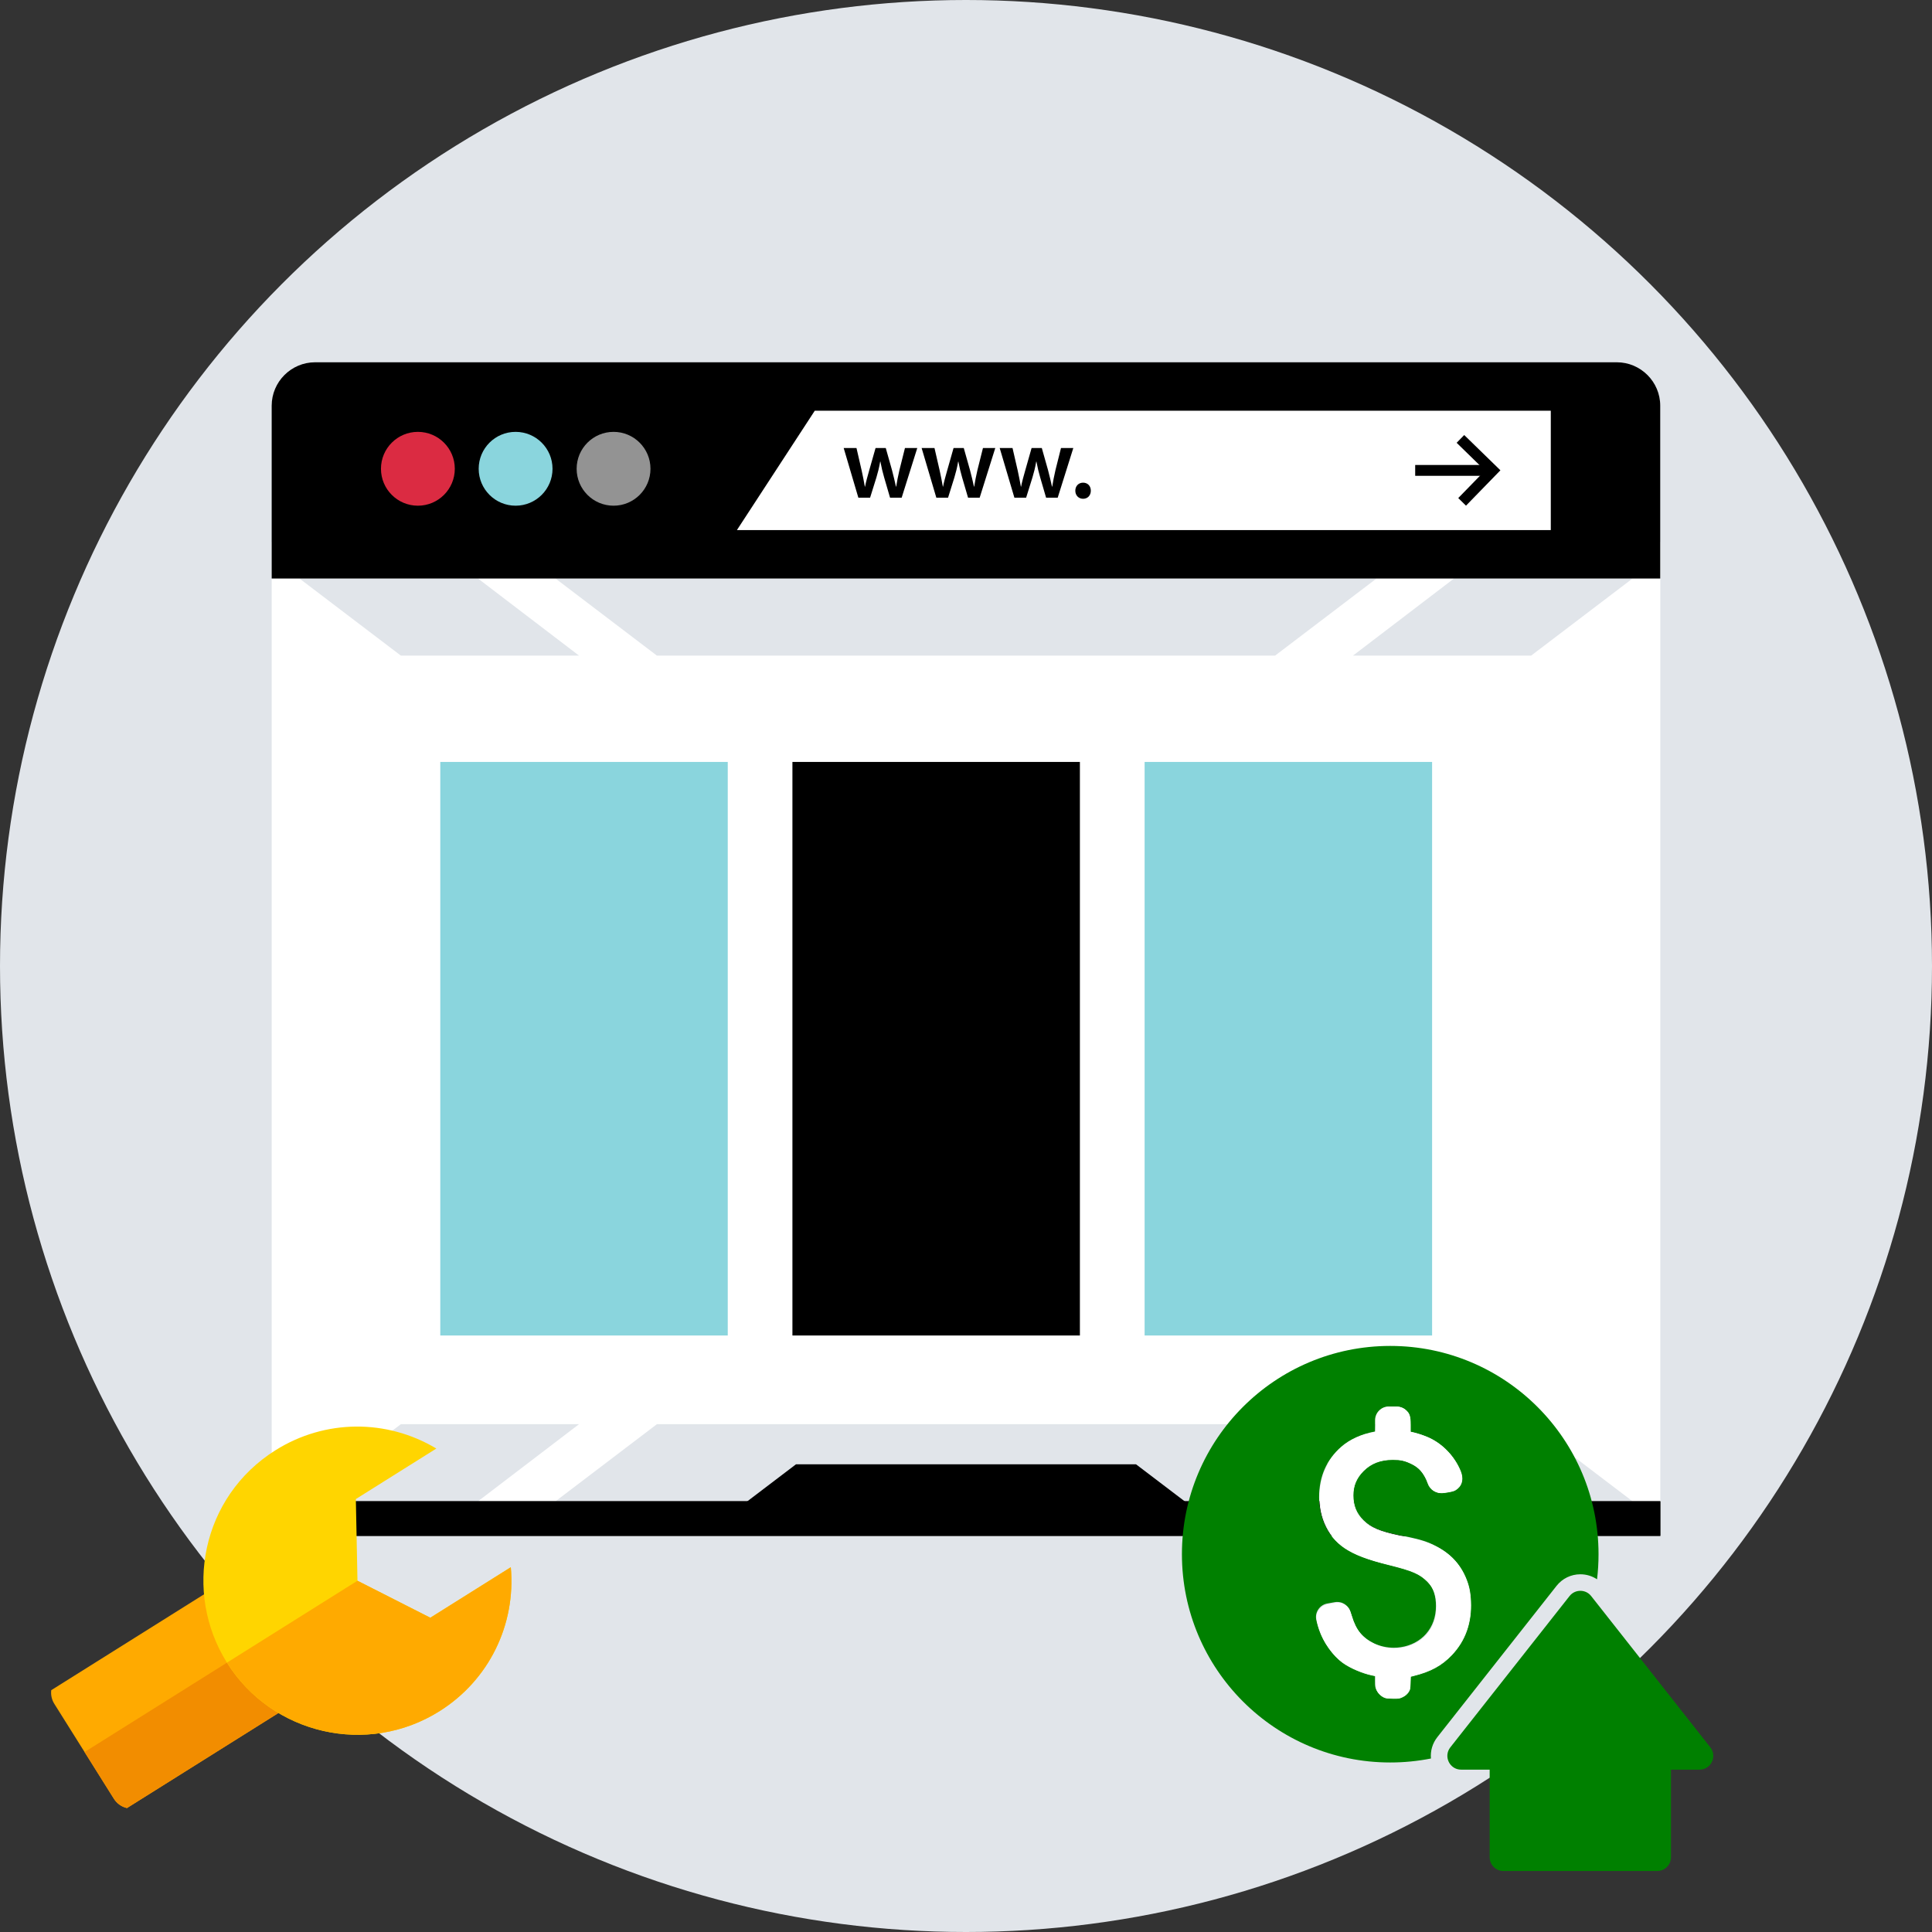 <?xml version="1.0" encoding="UTF-8" standalone="no"?>
<!-- Generator: Adobe Illustrator 19.0.0, SVG Export Plug-In . SVG Version: 6.00 Build 0)  -->

<svg
   xmlns:dc="http://purl.org/dc/elements/1.1/"
   xmlns:cc="http://creativecommons.org/ns#"
   xmlns:rdf="http://www.w3.org/1999/02/22-rdf-syntax-ns#"
   xmlns:svg="http://www.w3.org/2000/svg"
   xmlns="http://www.w3.org/2000/svg"
   xmlns:sodipodi="http://sodipodi.sourceforge.net/DTD/sodipodi-0.dtd"
   xmlns:inkscape="http://www.inkscape.org/namespaces/inkscape"
   version="1.1"
   id="Layer_1"
   x="0px"
   y="0px"
   viewBox="0 0 512 512"
   style="enable-background:new 0 0 512 512;"
   xml:space="preserve"
   sodipodi:docname="mantenimiento_web.svg"
   inkscape:version="0.92.2 (5c3e80d, 2017-08-06)"><rect x="0" y="0" width="512" height="512" fill="#333333" stroke="none"/><defs
     id="defs89" /><sodipodi:namedview
     pagecolor="#ffffff"
     bordercolor="#666666"
     borderopacity="1"
     objecttolerance="10"
     gridtolerance="10"
     guidetolerance="10"
     inkscape:pageopacity="0"
     inkscape:pageshadow="2"
     inkscape:window-width="1280"
     inkscape:window-height="737"
     id="namedview87"
     showgrid="false"
     inkscape:zoom="0.65182473"
     inkscape:cx="448.34727"
     inkscape:cy="151.375"
     inkscape:window-x="-8"
     inkscape:window-y="-8"
     inkscape:window-maximized="1"
     inkscape:current-layer="Layer_1" /><circle
     style="fill:#E1E5EA;"
     cx="256"
     cy="256"
     r="256"
     id="circle2" /><rect
     x="74.872"
     y="146.472"
     style="fill:#FFFFFF;"
     width="362.24"
     height="257.68"
     id="rect4" /><g
     id="g18"><polygon
       style="fill:#E1E5EA;"
       points="337.912,377.424 174.088,377.424 147.224,397.848 364.776,397.848  "
       id="polygon6" /><polygon
       style="fill:#E1E5EA;"
       points="153.448,377.424 106.232,377.424 79.368,397.848 126.68,397.848  "
       id="polygon8" /><polygon
       style="fill:#E1E5EA;"
       points="405.768,377.424 358.552,377.424 385.32,397.848 432.632,397.848  "
       id="polygon10" /><polygon
       style="fill:#E1E5EA;"
       points="337.912,173.744 174.088,173.744 147.224,153.32 364.776,153.32  "
       id="polygon12" /><polygon
       style="fill:#E1E5EA;"
       points="153.448,173.744 106.232,173.744 79.368,153.32 126.68,153.32  "
       id="polygon14" /><polygon
       style="fill:#E1E5EA;"
       points="405.768,173.744 358.552,173.744 385.32,153.32 432.632,153.32  "
       id="polygon16" /></g><path
     style="fill:#FFFFFF;"
     d="M434.248,149.352v251.92H77.752v-251.92H434.248 M440,143.6H72v263.416h368V143.6L440,143.6z"
     id="path20" /><path
     d="M72,153.32v-45.808c0-6.328,5.176-11.504,11.504-11.504h344.968c6.328,0,11.504,5.176,11.504,11.504v45.808H72L72,153.32z"
     id="path22" /><polygon
     style="fill:#FFFFFF;"
     points="410.976,140.48 195.288,140.48 215.92,108.848 410.976,108.848 "
     id="polygon24" /><circle
     style="fill:#DB2B42;"
     cx="110.744"
     cy="124.232"
     r="9.784"
     id="circle26" /><circle
     style="fill:#8AD5DD;"
     cx="136.64"
     cy="124.232"
     r="9.784"
     id="circle28" /><circle
     style="fill:#939393;"
     cx="162.6"
     cy="124.232"
     r="9.784"
     id="circle30" /><path
     d="M226.976,118.728l1.376,5.976c0.296,1.4,0.6,2.832,0.84,4.264h0.056c0.272-1.432,0.704-2.896,1.08-4.24l1.704-6h2.704  l1.648,5.84c0.4,1.544,0.752,2.976,1.056,4.408h0.056c0.216-1.432,0.512-2.864,0.864-4.408l1.464-5.84h3.264l-4.136,13.16h-3.08  l-1.56-5.352c-0.4-1.376-0.704-2.624-1-4.216h-0.056c-0.272,1.624-0.616,2.92-1,4.216l-1.672,5.352h-3.112l-3.888-13.16H226.976z"
     id="path32" /><path
     d="M247.648,118.728l1.376,5.976c0.296,1.4,0.6,2.832,0.84,4.264h0.056c0.272-1.432,0.704-2.896,1.08-4.24l1.704-6h2.704  l1.648,5.84c0.4,1.544,0.752,2.976,1.056,4.408h0.056c0.216-1.432,0.512-2.864,0.864-4.408l1.464-5.84h3.264l-4.136,13.16h-3.08  l-1.568-5.352c-0.4-1.376-0.704-2.624-1-4.216h-0.056c-0.272,1.624-0.616,2.92-1,4.216l-1.672,5.352h-3.112l-3.896-13.16H247.648z"
     id="path34" /><path
     d="M268.328,118.728l1.376,5.976c0.296,1.4,0.6,2.832,0.84,4.264h0.056c0.272-1.432,0.704-2.896,1.08-4.24l1.704-6h2.704  l1.648,5.84c0.4,1.544,0.752,2.976,1.056,4.408h0.056c0.216-1.432,0.512-2.864,0.864-4.408l1.464-5.84h3.264l-4.136,13.16h-3.08  l-1.56-5.352c-0.4-1.376-0.704-2.624-1-4.216h-0.056c-0.272,1.624-0.616,2.92-1,4.216l-1.672,5.352h-3.112l-3.896-13.16H268.328z"
     id="path36" /><path
     d="M284.968,130.048c0-1.248,0.864-2.136,2.056-2.136c1.216,0,2.056,0.864,2.056,2.136c0,1.216-0.808,2.136-2.056,2.136  C285.816,132.176,284.968,131.256,284.968,130.048z"
     id="path38" /><polygon
     points="318.304,401.168 193.696,401.168 210.944,388.056 301.056,388.056 "
     id="polygon40" /><rect
     x="72"
     y="397.848"
     width="368"
     height="9.176"
     id="rect42" /><polygon
     points="432.632,397.848 385.32,397.848 364.776,397.848 147.224,397.848 126.68,397.848 79.368,397.848 72,397.848   72,407.024 440,407.024 440,397.848 "
     id="polygon44" /><polygon
     points="388.504,134.008 386.448,131.992 393.56,124.696 386.024,117.344 388.032,115.288 397.624,124.632 "
     id="polygon46" /><rect
     x="375.04"
     y="123.224"
     width="18.984"
     height="2.872"
     id="rect48" /><rect
     x="116.68"
     y="201.92"
     style="fill:#8AD5DD;"
     width="76.184"
     height="152"
     id="rect50" /><rect
     x="210"
     y="201.92"
     width="76.184"
     height="152"
     id="rect52" /><rect
     x="303.336"
     y="201.92"
     style="fill:#8AD5DD;"
     width="76.184"
     height="152"
     id="rect54" /><g
     id="g56" /><g
     id="g58" /><g
     id="g60" /><g
     id="g62" /><g
     id="g64" /><g
     id="g66" /><g
     id="g68" /><g
     id="g70" /><g
     id="g72" /><g
     id="g74" /><g
     id="g76" /><g
     id="g78" /><g
     id="g80" /><g
     id="g82" /><g
     id="g84" /><g
     transform="matrix(0.146,0,0,0.146,313.222,355.848)"
     id="g8"><g
       id="g6"><path
         inkscape:connector-curvature="0"
         d="m 378.1,761.828 c 25.301,0 50,-2.5 73.9,-7.2 -1.2,-13.7 2.7,-27.5 11.6,-38.8 L 680,441.228 c 10.5,-13.3 26.2,-21 43.2,-21 11,0 21.399,3.2 30.3,9.101 1.8,-14.9 2.7,-30.101 2.7,-45.5 0,-208.8 -169.3,-378.1 -378.101,-378.1 -208.8,0 -378.1,169.2 -378.1,378 0,208.8 169.301,378.099 378.101,378.099 z m 70.5,-325.2 c -15.199,-18.7 -41.3,-26.601 -64.8,-32 -29.1,-6.601 -55.399,-13.2 -81.8,-28 -16.9,-9.4 -30.2,-22.7 -39.3,-39.5 -9.1,-16.6 -13.7,-35.8 -13.7,-56.8 0,-37.4 13.5,-68.2 40.1,-91.5 15.7,-13.8 37.2,-23.3 61.5,-27.8 v -20.4 c 0,-13.8 11.2,-25 25,-25 h 13.6 c 13.8,0 25,11.2 25,25 v 20.7 c 22.5,4.4 42.6,13.2 57.6,25.7 15.9,13.2 27.601,30 34.8,50.1 5.301,14.8 -4.399,30.7 -19.899,33 l -13.2,2 c -12,1.8 -23.5,-5.2 -27.4,-16.7 -3.199,-9.3 -7.399,-17 -12.699,-22.9 -11.9,-13.4 -30.7,-21 -51.5,-21 -22.2,0 -43.101,8.6 -56,23.1 -10.601,11.9 -15.7,25.5 -15.7,41.8 0,15.9 4.5,29.4 13.3,40 18.4,22.2 48.6,28.2 77.7,34.1 17,3.4 34.6,7 49.899,13.7 16.301,7.2 29.801,16.1 40.101,26.4 10.399,10.399 18.5,23 24.1,37.3 5.601,14.2 8.4,29.8 8.4,46.4 0,36.3 -11.8,67.1 -34.9,91.399 -19,20 -44.899,33.2 -74.6,38.5 v 15.101 c 0,13.8 -11.2,25 -25,25 h -13.7 c -13.8,0 -25,-11.2 -25,-25 v -15.7 c -16.4,-3.101 -32.1,-8.4 -46.2,-15.7 -16.6,-8.6 -31.1,-22.5 -43.1,-41.4 -8,-12.6 -13.8,-27.199 -17.3,-43.6 -3,-13.8 6.3,-27.3 20.2,-29.7 l 13.5,-2.399 c 12.9,-2.2 25.3,5.8 28.5,18.5 3.801,14.899 8.9,26.6 15.301,34.8 14.3,18.399 38,29.399 63.3,29.399 v 0 c 4.3,0 8.6,-0.3 12.8,-1 18.1,-2.699 34.3,-11.3 45.6,-24.1 11.9,-13.6 18,-30.7 18,-50.8 -0.003,-17 -4.203,-30.8 -12.503,-41 z"
         id="path2"
         style="fill:#008000" /><path
         inkscape:connector-curvature="0"
         d="m 583.6,958.828 h 279.1 c 13.8,0 25,-11.2 25,-25 v -159 h 51.8 c 20.9,0 32.6,-24.101 19.6,-40.5 l -211.8,-268.9 -4.5,-5.7 c -5,-6.399 -12.3,-9.5 -19.6,-9.5 -7.3,0 -14.601,3.2 -19.601,9.5 L 487.2,734.328 c -3.2,4.1 -4.9,8.6 -5.3,13.1 -1.301,13.7 9.199,27.4 24.899,27.4 h 51.8 v 159 c 10e-4,13.8 11.201,25 25.001,25 z"
         id="path4"
         style="fill:#008000" /></g></g><path
     style="opacity:1;fill:#ffffff;fill-opacity:1;stroke:#ffffff;stroke-width:0.177;stroke-miterlimit:4;stroke-dasharray:none;stroke-opacity:1"
     d="m 367.198,449.956 c -1.114,-0.334 -2.12,-1.367 -2.45,-2.515 -0.089,-0.311 -0.162,-1.181 -0.162,-1.932 v -1.366 l -0.96,-0.198 c -2.5,-0.515 -5.72,-1.884 -7.636,-3.248 -2.714,-1.932 -5.137,-5.354 -6.322,-8.929 -0.99,-2.989 -0.957,-4.097 0.159,-5.333 0.765,-0.847 1.349,-1.102 3.265,-1.429 1.812,-0.309 2.518,-0.208 3.472,0.496 0.796,0.587 1.116,1.136 1.609,2.761 1.161,3.827 2.823,5.886 5.995,7.428 3.463,1.684 7.225,1.674 10.752,-0.028 3.716,-1.793 5.862,-5.438 5.853,-9.939 -0.006,-2.916 -0.763,-4.937 -2.488,-6.642 -2.034,-2.01 -3.925,-2.83 -10.066,-4.363 -5.901,-1.473 -9.252,-2.747 -11.834,-4.497 -4.771,-3.236 -7.242,-9.124 -6.509,-15.509 0.5,-4.351 2.128,-7.65 5.24,-10.614 2.25,-2.144 5.028,-3.603 8.242,-4.331 l 1.193,-0.27 0.064,-2.032 c 0.069,-2.186 0.208,-2.637 1.081,-3.519 0.82,-0.829 1.63,-1.092 3.376,-1.096 1.823,-0.004 2.616,0.194 3.417,0.854 1.012,0.834 1.276,1.634 1.276,3.865 v 1.947 l 0.459,0.102 c 1.274,0.284 3.428,0.999 4.503,1.493 3.623,1.668 6.774,4.992 8.292,8.746 0.768,1.9 0.497,3.541 -0.76,4.598 -0.71,0.598 -1.109,0.741 -2.859,1.027 -1.656,0.271 -2.442,0.152 -3.485,-0.526 -0.492,-0.32 -0.807,-0.801 -1.635,-2.495 -1.268,-2.597 -2.214,-3.617 -4.25,-4.586 -1.797,-0.855 -2.842,-1.082 -4.939,-1.074 -3.265,0.012 -5.74,0.963 -7.768,2.983 -1.867,1.86 -2.743,3.94 -2.742,6.512 10e-4,2.737 0.858,4.836 2.729,6.68 1.934,1.907 4.326,2.921 9.451,4.007 1.515,0.321 3.43,0.744 4.256,0.94 6.662,1.581 11.103,4.933 13.312,10.049 0.91,2.108 1.29,3.832 1.407,6.4 0.259,5.637 -1.431,10.419 -5.017,14.194 -2.673,2.815 -5.617,4.412 -10.227,5.549 l -0.69,0.17 -0.065,1.742 c -0.06,1.609 -0.102,1.797 -0.562,2.461 -0.325,0.468 -0.813,0.878 -1.403,1.177 -0.809,0.41 -1.075,0.457 -2.503,0.445 -0.879,-0.008 -1.812,-0.079 -2.073,-0.157 z"
     id="path913"
     inkscape:connector-curvature="0" /><path
     style="fill:#ffaa00;stroke-width:0.334"
     d="m 85.734,446.473 -52.083,32.681 c -1.397,-0.32 -2.663,-1.178 -3.472,-2.467 L 14.392,451.528 c -0.697,-1.11 -0.957,-2.384 -0.811,-3.611 L 66,415.024 Z"
     id="path6"
     inkscape:connector-curvature="0" /><path
     style="fill:#f28d00;stroke-width:0.334"
     d="m 85.734,446.473 -52.083,32.681 c -1.397,-0.32 -2.663,-1.178 -3.472,-2.467 L 22.408,464.303 75.871,430.755 Z"
     id="path8"
     inkscape:connector-curvature="0" /><path
     style="fill:#ffd500;stroke-width:0.334"
     d="m 135.37,415.327 -21.332,13.386 -19.302,-9.804 -0.432,-21.645 21.332,-13.386 c -13.138,-7.861 -29.469,-7.807 -42.606,0.436 -19.701,12.362 -24.515,37.751 -12.899,56.284 11.965,19.089 37.232,24.878 56.313,12.904 13.138,-8.243 20.29,-22.925 18.926,-38.175 z"
     id="path10"
     inkscape:connector-curvature="0" /><path
     style="fill:#ffaa00;stroke-width:0.334"
     d="m 116.444,453.502 c 13.137,-8.244 20.29,-22.926 18.926,-38.175 l -21.332,13.386 -19.302,-9.804 -34.593,21.707 c 11.97,19.076 37.225,24.857 56.3,12.887 z"
     id="path12"
     inkscape:connector-curvature="0" /></svg>